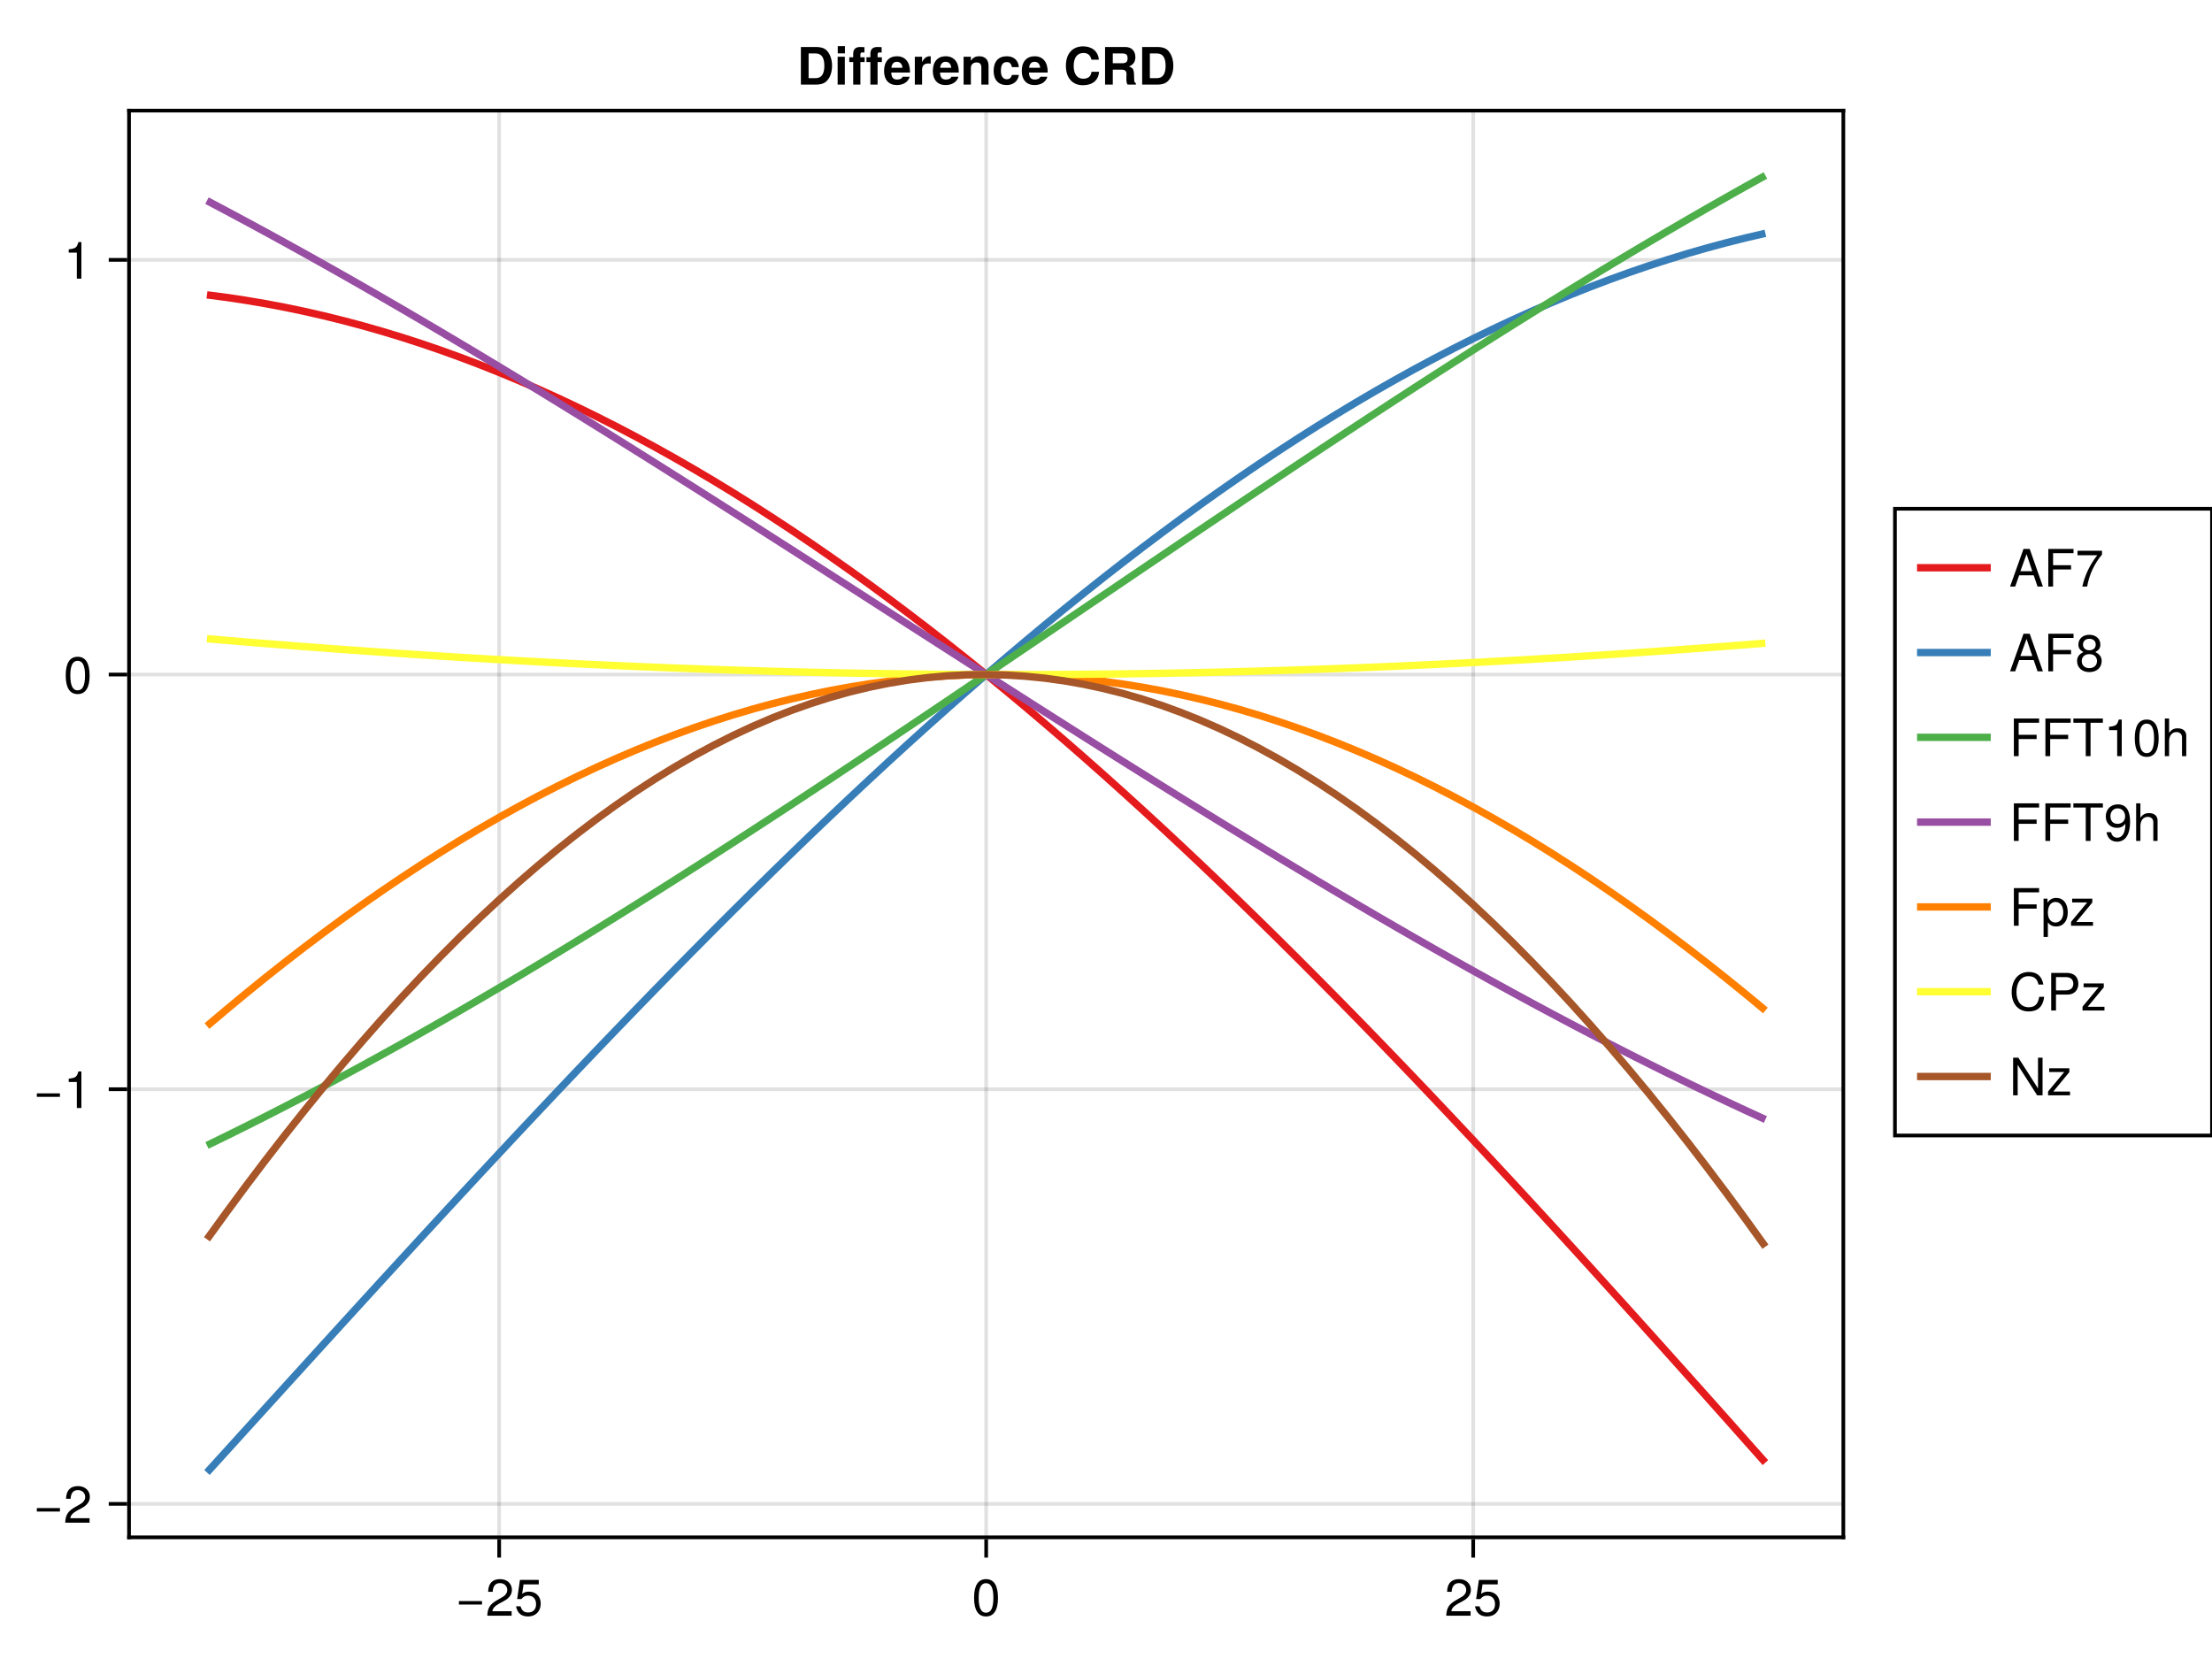 <?xml version="1.0" encoding="UTF-8"?>
<svg xmlns="http://www.w3.org/2000/svg" xmlns:xlink="http://www.w3.org/1999/xlink" width="600" height="450" viewBox="0 0 600 450">
<defs>
<g>
<g id="glyph-0-0-8043eacf">
<path d="M 7.219 -3.031 C 7.219 -3.031 0.953 -3.031 0.953 -3.031 C 0.953 -3.031 0.953 -3.969 0.953 -3.969 C 0.953 -3.969 7.219 -3.969 7.219 -3.969 C 7.219 -3.969 7.219 -3.031 7.219 -3.031 Z M 7.219 -3.031 "/>
</g>
<g id="glyph-1-0-8043eacf">
<path d="M 7.156 -7.016 C 7.156 -5.797 6.438 -4.766 5.047 -4.016 C 5.047 -4.016 3.656 -3.266 3.656 -3.266 C 2.438 -2.547 1.984 -2.031 1.859 -1.219 C 1.859 -1.219 7.078 -1.219 7.078 -1.219 C 7.078 -1.219 7.078 0 7.078 0 C 7.078 0 0.469 0 0.469 0 C 0.594 -2.188 1.188 -3.125 3.266 -4.297 C 3.266 -4.297 4.547 -5.031 4.547 -5.031 C 5.438 -5.531 5.891 -6.203 5.891 -6.984 C 5.891 -8.047 5.047 -8.844 3.938 -8.844 C 2.719 -8.844 2.031 -8.141 1.938 -6.484 C 1.938 -6.484 0.703 -6.484 0.703 -6.484 C 0.766 -8.891 1.953 -9.922 3.969 -9.922 C 5.859 -9.922 7.156 -8.688 7.156 -7.016 Z M 7.156 -7.016 "/>
</g>
<g id="glyph-1-1-8043eacf">
<path d="M 7.094 -4.781 C 7.094 -1.516 5.953 0.203 3.844 0.203 C 1.719 0.203 0.609 -1.516 0.609 -4.859 C 0.609 -8.188 1.703 -9.922 3.844 -9.922 C 6 -9.922 7.094 -8.219 7.094 -4.781 Z M 5.844 -4.891 C 5.844 -7.547 5.188 -8.828 3.844 -8.828 C 2.516 -8.828 1.859 -7.562 1.859 -4.844 C 1.859 -2.125 2.516 -0.812 3.828 -0.812 C 5.188 -0.812 5.844 -2.078 5.844 -4.891 Z M 5.844 -4.891 "/>
</g>
<g id="glyph-1-2-8043eacf">
<path d="M 8.109 -9.062 C 8.109 -9.062 2.562 -9.062 2.562 -9.062 C 2.562 -9.062 2.562 -5.797 2.562 -5.797 C 2.562 -5.797 7.438 -5.797 7.438 -5.797 C 7.438 -5.797 7.438 -4.641 7.438 -4.641 C 7.438 -4.641 2.562 -4.641 2.562 -4.641 C 2.562 -4.641 2.562 0 2.562 0 C 2.562 0 1.266 0 1.266 0 C 1.266 0 1.266 -10.203 1.266 -10.203 C 1.266 -10.203 8.109 -10.203 8.109 -10.203 C 8.109 -10.203 8.109 -9.062 8.109 -9.062 Z M 8.109 -9.062 "/>
</g>
<g id="glyph-1-3-8043eacf">
<path d="M 8.297 -9.062 C 8.297 -9.062 4.953 -9.062 4.953 -9.062 C 4.953 -9.062 4.953 0 4.953 0 C 4.953 0 3.656 0 3.656 0 C 3.656 0 3.656 -9.062 3.656 -9.062 C 3.656 -9.062 0.297 -9.062 0.297 -9.062 C 0.297 -9.062 0.297 -10.203 0.297 -10.203 C 0.297 -10.203 8.297 -10.203 8.297 -10.203 C 8.297 -10.203 8.297 -9.062 8.297 -9.062 Z M 8.297 -9.062 "/>
</g>
<g id="glyph-1-4-8043eacf">
<path d="M 4.859 0 C 4.859 0 3.625 0 3.625 0 C 3.625 0 3.625 -7.062 3.625 -7.062 C 3.625 -7.062 1.422 -7.062 1.422 -7.062 C 1.422 -7.062 1.422 -7.953 1.422 -7.953 C 3.328 -8.188 3.609 -8.406 4.047 -9.922 C 4.047 -9.922 4.859 -9.922 4.859 -9.922 C 4.859 -9.922 4.859 0 4.859 0 Z M 4.859 0 "/>
</g>
<g id="glyph-1-5-8043eacf">
<path d="M 6.797 0 C 6.797 0 5.641 0 5.641 0 C 5.641 0 5.641 -5.078 5.641 -5.078 C 5.641 -6.047 4.953 -6.531 4.125 -6.531 C 2.922 -6.531 2.141 -5.547 2.141 -4.047 C 2.141 -4.047 2.141 0 2.141 0 C 2.141 0 0.984 0 0.984 0 C 0.984 0 0.984 -10.203 0.984 -10.203 C 0.984 -10.203 2.141 -10.203 2.141 -10.203 C 2.141 -10.203 2.141 -6.328 2.141 -6.328 C 2.828 -7.219 3.453 -7.547 4.5 -7.547 C 5.922 -7.547 6.797 -6.781 6.797 -5.547 C 6.797 -5.547 6.797 0 6.797 0 Z M 6.797 0 "/>
</g>
<g id="glyph-1-6-8043eacf">
<path d="M 7.125 -5.188 C 7.125 -1.766 5.875 0.203 3.562 0.203 C 2.047 0.203 0.984 -0.75 0.734 -2.375 C 0.734 -2.375 1.969 -2.375 1.969 -2.375 C 2.172 -1.422 2.766 -0.875 3.641 -0.875 C 5.047 -0.875 5.844 -2.219 5.859 -4.641 C 5.203 -3.875 4.516 -3.547 3.578 -3.547 C 1.797 -3.547 0.531 -4.781 0.531 -6.641 C 0.531 -8.578 1.891 -9.922 3.781 -9.922 C 6.047 -9.922 7.125 -8.297 7.125 -5.188 Z M 5.781 -6.656 C 5.781 -7.953 4.906 -8.844 3.766 -8.844 C 2.625 -8.844 1.797 -8 1.797 -6.734 C 1.797 -5.406 2.531 -4.641 3.719 -4.641 C 4.922 -4.641 5.781 -5.453 5.781 -6.656 Z M 5.781 -6.656 "/>
</g>
<g id="glyph-1-7-8043eacf">
<path d="M 7.328 -3.594 C 7.328 -1.266 6.078 0.203 4.188 0.203 C 3.234 0.203 2.547 -0.125 1.938 -0.875 C 1.938 -0.875 1.938 3.047 1.938 3.047 C 1.938 3.047 0.766 3.047 0.766 3.047 C 0.766 3.047 0.766 -7.344 0.766 -7.344 C 0.766 -7.344 1.828 -7.344 1.828 -7.344 C 1.828 -7.344 1.828 -6.234 1.828 -6.234 C 2.375 -7.094 3.172 -7.547 4.172 -7.547 C 6.125 -7.547 7.328 -6.062 7.328 -3.594 Z M 6.109 -3.625 C 6.109 -5.375 5.266 -6.453 3.969 -6.453 C 2.75 -6.453 1.938 -5.328 1.938 -3.609 C 1.938 -1.891 2.75 -0.875 3.969 -0.875 C 5.25 -0.875 6.109 -1.953 6.109 -3.625 Z M 6.109 -3.625 "/>
</g>
<g id="glyph-1-8-8043eacf">
<path d="M 6.391 0 C 6.391 0 0.438 0 0.438 0 C 0.438 0 0.438 -1.047 0.438 -1.047 C 0.438 -1.047 4.812 -6.312 4.812 -6.312 C 4.812 -6.312 0.734 -6.312 0.734 -6.312 C 0.734 -6.312 0.734 -7.344 0.734 -7.344 C 0.734 -7.344 6.203 -7.344 6.203 -7.344 C 6.203 -7.344 6.203 -6.297 6.203 -6.297 C 6.203 -6.297 1.844 -1.016 1.844 -1.016 C 1.844 -1.016 6.391 -1.016 6.391 -1.016 C 6.391 -1.016 6.391 0 6.391 0 Z M 6.391 0 "/>
</g>
<g id="glyph-1-9-8043eacf">
<path d="M 8.641 -7.203 C 8.641 -5.516 7.469 -4.328 5.781 -4.328 C 5.781 -4.328 2.578 -4.328 2.578 -4.328 C 2.578 -4.328 2.578 0 2.578 0 C 2.578 0 1.281 0 1.281 0 C 1.281 0 1.281 -10.203 1.281 -10.203 C 1.281 -10.203 5.484 -10.203 5.484 -10.203 C 7.5 -10.203 8.641 -9.125 8.641 -7.203 Z M 7.281 -7.266 C 7.281 -8.391 6.531 -9.062 5.297 -9.062 C 5.297 -9.062 2.578 -9.062 2.578 -9.062 C 2.578 -9.062 2.578 -5.469 2.578 -5.469 C 2.578 -5.469 5.297 -5.469 5.297 -5.469 C 6.531 -5.469 7.281 -6.141 7.281 -7.266 Z M 7.281 -7.266 "/>
</g>
<g id="glyph-1-10-8043eacf">
<path d="M 9.047 0 C 9.047 0 7.578 0 7.578 0 C 7.578 0 2.297 -8.281 2.297 -8.281 C 2.297 -8.281 2.297 0 2.297 0 C 2.297 0 1.062 0 1.062 0 C 1.062 0 1.062 -10.203 1.062 -10.203 C 1.062 -10.203 2.484 -10.203 2.484 -10.203 C 2.484 -10.203 7.812 -1.859 7.812 -1.859 C 7.812 -1.859 7.812 -10.203 7.812 -10.203 C 7.812 -10.203 9.047 -10.203 9.047 -10.203 C 9.047 -10.203 9.047 0 9.047 0 Z M 9.047 0 "/>
</g>
<g id="glyph-2-0-8043eacf">
<path d="M 7.188 -3.297 C 7.188 -1.188 5.781 0.203 3.781 0.203 C 2.016 0.203 0.891 -0.578 0.484 -2.547 C 0.484 -2.547 1.719 -2.547 1.719 -2.547 C 2.016 -1.422 2.672 -0.875 3.75 -0.875 C 5.094 -0.875 5.922 -1.688 5.922 -3.125 C 5.922 -4.594 5.078 -5.453 3.75 -5.453 C 2.984 -5.453 2.5 -5.203 1.938 -4.516 C 1.938 -4.516 0.797 -4.516 0.797 -4.516 C 0.797 -4.516 1.547 -9.719 1.547 -9.719 C 1.547 -9.719 6.656 -9.719 6.656 -9.719 C 6.656 -9.719 6.656 -8.5 6.656 -8.5 C 6.656 -8.5 2.531 -8.5 2.531 -8.5 C 2.531 -8.5 2.141 -5.938 2.141 -5.938 C 2.719 -6.359 3.281 -6.531 3.969 -6.531 C 5.875 -6.531 7.188 -5.25 7.188 -3.297 Z M 7.188 -3.297 "/>
</g>
<g id="glyph-3-0-8043eacf">
<path d="M 7.188 -3.297 C 7.188 -1.188 5.781 0.203 3.781 0.203 C 2.016 0.203 0.891 -0.578 0.484 -2.547 C 0.484 -2.547 1.719 -2.547 1.719 -2.547 C 2.016 -1.422 2.672 -0.875 3.75 -0.875 C 5.094 -0.875 5.922 -1.688 5.922 -3.125 C 5.922 -4.594 5.078 -5.453 3.75 -5.453 C 2.984 -5.453 2.5 -5.203 1.938 -4.516 C 1.938 -4.516 0.797 -4.516 0.797 -4.516 C 0.797 -4.516 1.547 -9.719 1.547 -9.719 C 1.547 -9.719 6.656 -9.719 6.656 -9.719 C 6.656 -9.719 6.656 -8.5 6.656 -8.5 C 6.656 -8.5 2.531 -8.5 2.531 -8.5 C 2.531 -8.5 2.141 -5.938 2.141 -5.938 C 2.719 -6.359 3.281 -6.531 3.969 -6.531 C 5.875 -6.531 7.188 -5.25 7.188 -3.297 Z M 7.188 -3.297 "/>
</g>
<g id="glyph-4-0-8043eacf">
<path d="M 7.219 -3.031 C 7.219 -3.031 0.953 -3.031 0.953 -3.031 C 0.953 -3.031 0.953 -3.969 0.953 -3.969 C 0.953 -3.969 7.219 -3.969 7.219 -3.969 C 7.219 -3.969 7.219 -3.031 7.219 -3.031 Z M 7.219 -3.031 "/>
</g>
<g id="glyph-5-0-8043eacf">
<path d="M 7.156 -7.016 C 7.156 -5.797 6.438 -4.766 5.047 -4.016 C 5.047 -4.016 3.656 -3.266 3.656 -3.266 C 2.438 -2.547 1.984 -2.031 1.859 -1.219 C 1.859 -1.219 7.078 -1.219 7.078 -1.219 C 7.078 -1.219 7.078 0 7.078 0 C 7.078 0 0.469 0 0.469 0 C 0.594 -2.188 1.188 -3.125 3.266 -4.297 C 3.266 -4.297 4.547 -5.031 4.547 -5.031 C 5.438 -5.531 5.891 -6.203 5.891 -6.984 C 5.891 -8.047 5.047 -8.844 3.938 -8.844 C 2.719 -8.844 2.031 -8.141 1.938 -6.484 C 1.938 -6.484 0.703 -6.484 0.703 -6.484 C 0.766 -8.891 1.953 -9.922 3.969 -9.922 C 5.859 -9.922 7.156 -8.688 7.156 -7.016 Z M 7.156 -7.016 "/>
</g>
<g id="glyph-5-1-8043eacf">
<path d="M 4.859 0 C 4.859 0 3.625 0 3.625 0 C 3.625 0 3.625 -7.062 3.625 -7.062 C 3.625 -7.062 1.422 -7.062 1.422 -7.062 C 1.422 -7.062 1.422 -7.953 1.422 -7.953 C 3.328 -8.188 3.609 -8.406 4.047 -9.922 C 4.047 -9.922 4.859 -9.922 4.859 -9.922 C 4.859 -9.922 4.859 0 4.859 0 Z M 4.859 0 "/>
</g>
<g id="glyph-5-2-8043eacf">
<path d="M 7.094 -4.781 C 7.094 -1.516 5.953 0.203 3.844 0.203 C 1.719 0.203 0.609 -1.516 0.609 -4.859 C 0.609 -8.188 1.703 -9.922 3.844 -9.922 C 6 -9.922 7.094 -8.219 7.094 -4.781 Z M 5.844 -4.891 C 5.844 -7.547 5.188 -8.828 3.844 -8.828 C 2.516 -8.828 1.859 -7.562 1.859 -4.844 C 1.859 -2.125 2.516 -0.812 3.828 -0.812 C 5.188 -0.812 5.844 -2.078 5.844 -4.891 Z M 5.844 -4.891 "/>
</g>
<g id="glyph-6-0-8043eacf">
<path d="M 4.859 0 C 4.859 0 3.625 0 3.625 0 C 3.625 0 3.625 -7.062 3.625 -7.062 C 3.625 -7.062 1.422 -7.062 1.422 -7.062 C 1.422 -7.062 1.422 -7.953 1.422 -7.953 C 3.328 -8.188 3.609 -8.406 4.047 -9.922 C 4.047 -9.922 4.859 -9.922 4.859 -9.922 C 4.859 -9.922 4.859 0 4.859 0 Z M 4.859 0 "/>
</g>
<g id="glyph-7-0-8043eacf">
<path d="M 9.531 -5.109 C 9.531 -3.531 9.094 -2.141 8.281 -1.188 C 7.594 -0.359 6.625 0 5.062 0 C 5.062 0 1.078 0 1.078 0 C 1.078 0 1.078 -10.203 1.078 -10.203 C 1.078 -10.203 5.062 -10.203 5.062 -10.203 C 6.641 -10.203 7.609 -9.859 8.281 -9.031 C 9.094 -8.062 9.531 -6.672 9.531 -5.109 Z M 7.438 -5.094 C 7.438 -7.344 6.656 -8.453 5.062 -8.453 C 5.062 -8.453 3.172 -8.453 3.172 -8.453 C 3.172 -8.453 3.172 -1.75 3.172 -1.75 C 3.172 -1.75 5.062 -1.75 5.062 -1.75 C 6.656 -1.75 7.438 -2.859 7.438 -5.094 Z M 7.438 -5.094 "/>
</g>
<g id="glyph-7-1-8043eacf">
<path d="M 2.891 0 C 2.891 0 0.938 0 0.938 0 C 0.938 0 0.938 -7.562 0.938 -7.562 C 0.938 -7.562 2.891 -7.562 2.891 -7.562 C 2.891 -7.562 2.891 0 2.891 0 Z M 2.922 -8.469 C 2.922 -8.469 0.969 -8.469 0.969 -8.469 C 0.969 -8.469 0.969 -10.438 0.969 -10.438 C 0.969 -10.438 2.922 -10.438 2.922 -10.438 C 2.922 -10.438 2.922 -8.469 2.922 -8.469 Z M 2.922 -8.469 "/>
</g>
<g id="glyph-7-2-8043eacf">
<path d="M 4.375 -6.109 C 4.375 -6.109 3.219 -6.109 3.219 -6.109 C 3.219 -6.109 3.219 0 3.219 0 C 3.219 0 1.266 0 1.266 0 C 1.266 0 1.266 -6.109 1.266 -6.109 C 1.266 -6.109 0.203 -6.109 0.203 -6.109 C 0.203 -6.109 0.203 -7.406 0.203 -7.406 C 0.203 -7.406 1.266 -7.406 1.266 -7.406 C 1.266 -7.406 1.266 -8.312 1.266 -8.312 C 1.266 -9.594 1.891 -10.203 3.188 -10.203 C 3.453 -10.203 3.953 -10.188 4.312 -10.156 C 4.312 -10.156 4.312 -8.688 4.312 -8.688 C 4.141 -8.719 3.922 -8.734 3.75 -8.734 C 3.391 -8.734 3.219 -8.547 3.219 -8.141 C 3.219 -8.141 3.219 -7.406 3.219 -7.406 C 3.219 -7.406 4.375 -7.406 4.375 -7.406 C 4.375 -7.406 4.375 -6.109 4.375 -6.109 Z M 4.375 -6.109 "/>
</g>
<g id="glyph-7-3-8043eacf">
<path d="M 7.344 -3.5 C 7.344 -3.5 7.344 -3.266 7.344 -3.266 C 7.344 -3.266 2.266 -3.266 2.266 -3.266 C 2.328 -1.797 2.906 -1.375 3.844 -1.375 C 4.547 -1.375 5.172 -1.578 5.328 -2.125 C 5.328 -2.125 7.266 -2.125 7.266 -2.125 C 6.828 -0.641 5.453 0.125 3.766 0.125 C 1.625 0.125 0.312 -1.266 0.312 -3.688 C 0.312 -6.219 1.641 -7.688 3.812 -7.688 C 6.031 -7.688 7.344 -6.109 7.344 -3.5 Z M 5.312 -4.562 C 5.203 -5.641 4.625 -6.188 3.781 -6.188 C 2.906 -6.188 2.422 -5.609 2.297 -4.562 C 2.297 -4.562 5.312 -4.562 5.312 -4.562 Z M 5.312 -4.562 "/>
</g>
<g id="glyph-7-4-8043eacf">
<path d="M 7.641 0 C 7.641 0 5.688 0 5.688 0 C 5.688 0 5.688 -4.656 5.688 -4.656 C 5.688 -5.562 5.266 -6.016 4.422 -6.016 C 3.469 -6.016 2.844 -5.438 2.844 -4.531 C 2.844 -4.531 2.844 0 2.844 0 C 2.844 0 0.875 0 0.875 0 C 0.875 0 0.875 -7.562 0.875 -7.562 C 0.875 -7.562 2.844 -7.562 2.844 -7.562 C 2.844 -7.562 2.844 -6.469 2.844 -6.469 C 3.406 -7.312 4.094 -7.688 5.109 -7.688 C 6.719 -7.688 7.641 -6.734 7.641 -5.062 C 7.641 -5.062 7.641 0 7.641 0 Z M 7.641 0 "/>
</g>
<g id="glyph-7-5-8043eacf">
<path d="M 7.312 -2.625 C 7.125 -1.016 5.859 0.125 4.016 0.125 C 1.781 0.125 0.469 -1.234 0.469 -3.719 C 0.469 -6.297 1.797 -7.688 4.047 -7.688 C 5.938 -7.688 7.172 -6.578 7.312 -4.734 C 7.312 -4.734 5.438 -4.734 5.438 -4.734 C 5.203 -5.719 4.828 -6.109 4.031 -6.109 C 2.797 -6.109 2.438 -5.109 2.438 -3.719 C 2.438 -2.25 3.031 -1.453 4.031 -1.453 C 4.781 -1.453 5.188 -1.828 5.438 -2.625 C 5.438 -2.625 7.312 -2.625 7.312 -2.625 Z M 7.312 -2.625 "/>
</g>
<g id="glyph-7-6-8043eacf">
</g>
<g id="glyph-7-7-8043eacf">
<path d="M 9.484 0 C 9.484 0 7.219 0 7.219 0 C 6.953 -0.484 6.906 -0.797 6.906 -1.75 C 6.906 -1.75 6.938 -2.828 6.938 -2.828 C 6.938 -3.688 6.531 -4.047 5.625 -4.047 C 5.625 -4.047 3.219 -4.047 3.219 -4.047 C 3.219 -4.047 3.219 0 3.219 0 C 3.219 0 1.125 0 1.125 0 C 1.125 0 1.125 -10.203 1.125 -10.203 C 1.125 -10.203 6.594 -10.203 6.594 -10.203 C 8.406 -10.203 9.344 -9.031 9.344 -7.453 C 9.344 -6.203 8.766 -5.375 7.609 -4.922 C 8.922 -4.375 8.969 -4.234 9.031 -1.219 C 9.031 -0.766 9.156 -0.562 9.484 -0.375 C 9.484 -0.375 9.484 0 9.484 0 Z M 7.234 -7.156 C 7.234 -8.031 6.906 -8.453 5.75 -8.453 C 5.75 -8.453 3.219 -8.453 3.219 -8.453 C 3.219 -8.453 3.219 -5.797 3.219 -5.797 C 3.219 -5.797 5.75 -5.797 5.75 -5.797 C 6.938 -5.797 7.234 -6.25 7.234 -7.156 Z M 7.234 -7.156 "/>
</g>
<g id="glyph-8-0-8043eacf">
<path d="M 4.375 -6.109 C 4.375 -6.109 3.219 -6.109 3.219 -6.109 C 3.219 -6.109 3.219 0 3.219 0 C 3.219 0 1.266 0 1.266 0 C 1.266 0 1.266 -6.109 1.266 -6.109 C 1.266 -6.109 0.203 -6.109 0.203 -6.109 C 0.203 -6.109 0.203 -7.406 0.203 -7.406 C 0.203 -7.406 1.266 -7.406 1.266 -7.406 C 1.266 -7.406 1.266 -8.312 1.266 -8.312 C 1.266 -9.594 1.891 -10.203 3.188 -10.203 C 3.453 -10.203 3.953 -10.188 4.312 -10.156 C 4.312 -10.156 4.312 -8.688 4.312 -8.688 C 4.141 -8.719 3.922 -8.734 3.75 -8.734 C 3.391 -8.734 3.219 -8.547 3.219 -8.141 C 3.219 -8.141 3.219 -7.406 3.219 -7.406 C 3.219 -7.406 4.375 -7.406 4.375 -7.406 C 4.375 -7.406 4.375 -6.109 4.375 -6.109 Z M 4.375 -6.109 "/>
</g>
<g id="glyph-8-1-8043eacf">
<path d="M 7.344 -3.5 C 7.344 -3.5 7.344 -3.266 7.344 -3.266 C 7.344 -3.266 2.266 -3.266 2.266 -3.266 C 2.328 -1.797 2.906 -1.375 3.844 -1.375 C 4.547 -1.375 5.172 -1.578 5.328 -2.125 C 5.328 -2.125 7.266 -2.125 7.266 -2.125 C 6.828 -0.641 5.453 0.125 3.766 0.125 C 1.625 0.125 0.312 -1.266 0.312 -3.688 C 0.312 -6.219 1.641 -7.688 3.812 -7.688 C 6.031 -7.688 7.344 -6.109 7.344 -3.5 Z M 5.312 -4.562 C 5.203 -5.641 4.625 -6.188 3.781 -6.188 C 2.906 -6.188 2.422 -5.609 2.297 -4.562 C 2.297 -4.562 5.312 -4.562 5.312 -4.562 Z M 5.312 -4.562 "/>
</g>
<g id="glyph-9-0-8043eacf">
<path d="M 5.188 -5.688 C 4.906 -5.719 4.781 -5.734 4.562 -5.734 C 3.422 -5.734 2.844 -5.172 2.844 -4.016 C 2.844 -4.016 2.844 0 2.844 0 C 2.844 0 0.875 0 0.875 0 C 0.875 0 0.875 -7.562 0.875 -7.562 C 0.875 -7.562 2.844 -7.562 2.844 -7.562 C 2.844 -7.562 2.844 -6.078 2.844 -6.078 C 3.266 -7.094 4.047 -7.688 4.938 -7.688 C 5 -7.688 5.062 -7.688 5.188 -7.672 C 5.188 -7.672 5.188 -5.688 5.188 -5.688 Z M 5.188 -5.688 "/>
</g>
<g id="glyph-10-0-8043eacf">
<path d="M 9.594 -3.484 C 9.469 -1.141 7.766 0.172 5.234 0.172 C 2.391 0.172 0.609 -1.812 0.609 -5.094 C 0.609 -8.406 2.406 -10.375 5.297 -10.375 C 7.594 -10.375 9.359 -9.094 9.547 -6.75 C 9.547 -6.75 7.547 -6.75 7.547 -6.75 C 7.234 -8.062 6.5 -8.578 5.359 -8.578 C 3.703 -8.578 2.719 -7.328 2.719 -5.062 C 2.719 -2.844 3.672 -1.594 5.297 -1.594 C 6.594 -1.594 7.422 -2.188 7.547 -3.484 C 7.547 -3.484 9.594 -3.484 9.594 -3.484 Z M 9.594 -3.484 "/>
</g>
<g id="glyph-11-0-8043eacf">
<path d="M 9.531 -5.109 C 9.531 -3.531 9.094 -2.141 8.281 -1.188 C 7.594 -0.359 6.625 0 5.062 0 C 5.062 0 1.078 0 1.078 0 C 1.078 0 1.078 -10.203 1.078 -10.203 C 1.078 -10.203 5.062 -10.203 5.062 -10.203 C 6.641 -10.203 7.609 -9.859 8.281 -9.031 C 9.094 -8.062 9.531 -6.672 9.531 -5.109 Z M 7.438 -5.094 C 7.438 -7.344 6.656 -8.453 5.062 -8.453 C 5.062 -8.453 3.172 -8.453 3.172 -8.453 C 3.172 -8.453 3.172 -1.75 3.172 -1.75 C 3.172 -1.75 5.062 -1.75 5.062 -1.75 C 6.656 -1.75 7.438 -2.859 7.438 -5.094 Z M 7.438 -5.094 "/>
</g>
<g id="glyph-12-0-8043eacf">
<path d="M 9.141 0 C 9.141 0 7.688 0 7.688 0 C 7.688 0 6.641 -3.062 6.641 -3.062 C 6.641 -3.062 2.703 -3.062 2.703 -3.062 C 2.703 -3.062 1.625 0 1.625 0 C 1.625 0 0.234 0 0.234 0 C 0.234 0 3.875 -10.203 3.875 -10.203 C 3.875 -10.203 5.562 -10.203 5.562 -10.203 C 5.562 -10.203 9.141 0 9.141 0 Z M 6.266 -4.156 C 6.266 -4.156 4.703 -8.812 4.703 -8.812 C 4.703 -8.812 3.031 -4.156 3.031 -4.156 C 3.031 -4.156 6.266 -4.156 6.266 -4.156 Z M 6.266 -4.156 "/>
</g>
<g id="glyph-12-1-8043eacf">
<path d="M 8.109 -9.062 C 8.109 -9.062 2.562 -9.062 2.562 -9.062 C 2.562 -9.062 2.562 -5.797 2.562 -5.797 C 2.562 -5.797 7.438 -5.797 7.438 -5.797 C 7.438 -5.797 7.438 -4.641 7.438 -4.641 C 7.438 -4.641 2.562 -4.641 2.562 -4.641 C 2.562 -4.641 2.562 0 2.562 0 C 2.562 0 1.266 0 1.266 0 C 1.266 0 1.266 -10.203 1.266 -10.203 C 1.266 -10.203 8.109 -10.203 8.109 -10.203 C 8.109 -10.203 8.109 -9.062 8.109 -9.062 Z M 8.109 -9.062 "/>
</g>
<g id="glyph-12-2-8043eacf">
<path d="M 7.281 -8.688 C 5.188 -6.203 3.797 -3.203 3.25 0 C 3.25 0 1.938 0 1.938 0 C 2.625 -3.109 4.031 -6 6 -8.5 C 6 -8.5 0.641 -8.5 0.641 -8.5 C 0.641 -8.5 0.641 -9.719 0.641 -9.719 C 0.641 -9.719 7.281 -9.719 7.281 -9.719 C 7.281 -9.719 7.281 -8.688 7.281 -8.688 Z M 7.281 -8.688 "/>
</g>
<g id="glyph-13-0-8043eacf">
<path d="M 9.141 0 C 9.141 0 7.688 0 7.688 0 C 7.688 0 6.641 -3.062 6.641 -3.062 C 6.641 -3.062 2.703 -3.062 2.703 -3.062 C 2.703 -3.062 1.625 0 1.625 0 C 1.625 0 0.234 0 0.234 0 C 0.234 0 3.875 -10.203 3.875 -10.203 C 3.875 -10.203 5.562 -10.203 5.562 -10.203 C 5.562 -10.203 9.141 0 9.141 0 Z M 6.266 -4.156 C 6.266 -4.156 4.703 -8.812 4.703 -8.812 C 4.703 -8.812 3.031 -4.156 3.031 -4.156 C 3.031 -4.156 6.266 -4.156 6.266 -4.156 Z M 6.266 -4.156 "/>
</g>
<g id="glyph-13-1-8043eacf">
<path d="M 8.109 -9.062 C 8.109 -9.062 2.562 -9.062 2.562 -9.062 C 2.562 -9.062 2.562 -5.797 2.562 -5.797 C 2.562 -5.797 7.438 -5.797 7.438 -5.797 C 7.438 -5.797 7.438 -4.641 7.438 -4.641 C 7.438 -4.641 2.562 -4.641 2.562 -4.641 C 2.562 -4.641 2.562 0 2.562 0 C 2.562 0 1.266 0 1.266 0 C 1.266 0 1.266 -10.203 1.266 -10.203 C 1.266 -10.203 8.109 -10.203 8.109 -10.203 C 8.109 -10.203 8.109 -9.062 8.109 -9.062 Z M 8.109 -9.062 "/>
</g>
<g id="glyph-13-2-8043eacf">
<path d="M 7.188 -2.797 C 7.188 -1 5.812 0.203 3.844 0.203 C 1.891 0.203 0.516 -1 0.516 -2.812 C 0.516 -3.906 1.078 -4.672 2.219 -5.219 C 1.203 -5.859 0.875 -6.359 0.875 -7.281 C 0.875 -8.828 2.094 -9.922 3.844 -9.922 C 5.609 -9.922 6.828 -8.828 6.828 -7.281 C 6.828 -6.344 6.5 -5.844 5.469 -5.219 C 6.625 -4.672 7.188 -3.906 7.188 -2.797 Z M 5.578 -7.25 C 5.578 -8.219 4.906 -8.828 3.844 -8.828 C 2.812 -8.828 2.125 -8.219 2.125 -7.266 C 2.125 -6.328 2.812 -5.719 3.844 -5.719 C 4.891 -5.719 5.578 -6.328 5.578 -7.25 Z M 5.922 -2.781 C 5.922 -3.953 5.078 -4.672 3.844 -4.672 C 2.625 -4.672 1.781 -3.953 1.781 -2.781 C 1.781 -1.625 2.625 -0.875 3.828 -0.875 C 5.078 -0.875 5.922 -1.609 5.922 -2.781 Z M 5.922 -2.781 "/>
</g>
<g id="glyph-14-0-8043eacf">
<path d="M 7.094 -4.781 C 7.094 -1.516 5.953 0.203 3.844 0.203 C 1.719 0.203 0.609 -1.516 0.609 -4.859 C 0.609 -8.188 1.703 -9.922 3.844 -9.922 C 6 -9.922 7.094 -8.219 7.094 -4.781 Z M 5.844 -4.891 C 5.844 -7.547 5.188 -8.828 3.844 -8.828 C 2.516 -8.828 1.859 -7.562 1.859 -4.844 C 1.859 -2.125 2.516 -0.812 3.828 -0.812 C 5.188 -0.812 5.844 -2.078 5.844 -4.891 Z M 5.844 -4.891 "/>
</g>
<g id="glyph-14-1-8043eacf">
<path d="M 8.109 -9.062 C 8.109 -9.062 2.562 -9.062 2.562 -9.062 C 2.562 -9.062 2.562 -5.797 2.562 -5.797 C 2.562 -5.797 7.438 -5.797 7.438 -5.797 C 7.438 -5.797 7.438 -4.641 7.438 -4.641 C 7.438 -4.641 2.562 -4.641 2.562 -4.641 C 2.562 -4.641 2.562 0 2.562 0 C 2.562 0 1.266 0 1.266 0 C 1.266 0 1.266 -10.203 1.266 -10.203 C 1.266 -10.203 8.109 -10.203 8.109 -10.203 C 8.109 -10.203 8.109 -9.062 8.109 -9.062 Z M 8.109 -9.062 "/>
</g>
<g id="glyph-14-2-8043eacf">
<path d="M 9.484 -3.719 C 9.172 -1.062 7.766 0.25 5.281 0.25 C 2.281 0.25 0.672 -2 0.672 -4.984 C 0.672 -7.969 2.234 -10.453 5.328 -10.453 C 7.578 -10.453 8.859 -9.281 9.266 -7.047 C 9.266 -7.047 7.938 -7.047 7.938 -7.047 C 7.609 -8.594 6.781 -9.312 5.188 -9.312 C 3.203 -9.312 1.969 -7.609 1.969 -5 C 1.969 -2.453 3.266 -0.891 5.297 -0.891 C 7.016 -0.891 7.828 -1.797 8.141 -3.719 C 8.141 -3.719 9.484 -3.719 9.484 -3.719 Z M 9.484 -3.719 "/>
</g>
<g id="glyph-14-3-8043eacf">
<path d="M 6.391 0 C 6.391 0 0.438 0 0.438 0 C 0.438 0 0.438 -1.047 0.438 -1.047 C 0.438 -1.047 4.812 -6.312 4.812 -6.312 C 4.812 -6.312 0.734 -6.312 0.734 -6.312 C 0.734 -6.312 0.734 -7.344 0.734 -7.344 C 0.734 -7.344 6.203 -7.344 6.203 -7.344 C 6.203 -7.344 6.203 -6.297 6.203 -6.297 C 6.203 -6.297 1.844 -1.016 1.844 -1.016 C 1.844 -1.016 6.391 -1.016 6.391 -1.016 C 6.391 -1.016 6.391 0 6.391 0 Z M 6.391 0 "/>
</g>
</g>
</defs>
<rect x="-60" y="-45" width="720" height="540" fill="rgb(100%, 100%, 100%)" fill-opacity="1"/>
<path fill-rule="nonzero" fill="rgb(100%, 100%, 100%)" fill-opacity="1" d="M 35 417 L 500 417 L 500 30 L 35 30 Z M 35 417 "/>
<path fill="none" stroke-width="1" stroke-linecap="butt" stroke-linejoin="miter" stroke="rgb(0%, 0%, 0%)" stroke-opacity="0.12" stroke-miterlimit="1.155" d="M 135.398 417 L 135.398 30 "/>
<path fill="none" stroke-width="1" stroke-linecap="butt" stroke-linejoin="miter" stroke="rgb(0%, 0%, 0%)" stroke-opacity="0.12" stroke-miterlimit="1.155" d="M 267.5 417 L 267.5 30 "/>
<path fill="none" stroke-width="1" stroke-linecap="butt" stroke-linejoin="miter" stroke="rgb(0%, 0%, 0%)" stroke-opacity="0.12" stroke-miterlimit="1.155" d="M 399.602 417 L 399.602 30 "/>
<path fill="none" stroke-width="1" stroke-linecap="butt" stroke-linejoin="miter" stroke="rgb(0%, 0%, 0%)" stroke-opacity="0.12" stroke-miterlimit="1.155" d="M 35 407.922 L 500 407.922 "/>
<path fill="none" stroke-width="1" stroke-linecap="butt" stroke-linejoin="miter" stroke="rgb(0%, 0%, 0%)" stroke-opacity="0.12" stroke-miterlimit="1.155" d="M 35 295.445 L 500 295.445 "/>
<path fill="none" stroke-width="1" stroke-linecap="butt" stroke-linejoin="miter" stroke="rgb(0%, 0%, 0%)" stroke-opacity="0.12" stroke-miterlimit="1.155" d="M 35 182.965 L 500 182.965 "/>
<path fill="none" stroke-width="1" stroke-linecap="butt" stroke-linejoin="miter" stroke="rgb(0%, 0%, 0%)" stroke-opacity="0.12" stroke-miterlimit="1.155" d="M 35 70.488 L 500 70.488 "/>
<g fill="rgb(0%, 0%, 0%)" fill-opacity="1">
<use xlink:href="#glyph-0-0-8043eacf" x="123.526" y="438.258"/>
</g>
<g fill="rgb(0%, 0%, 0%)" fill-opacity="1">
<use xlink:href="#glyph-1-0-8043eacf" x="131.702" y="438.258"/>
</g>
<g fill="rgb(0%, 0%, 0%)" fill-opacity="1">
<use xlink:href="#glyph-2-0-8043eacf" x="139.486" y="438.258"/>
</g>
<g fill="rgb(0%, 0%, 0%)" fill-opacity="1">
<use xlink:href="#glyph-1-1-8043eacf" x="263.608" y="438.258"/>
</g>
<g fill="rgb(0%, 0%, 0%)" fill-opacity="1">
<use xlink:href="#glyph-1-0-8043eacf" x="391.818" y="438.258"/>
</g>
<g fill="rgb(0%, 0%, 0%)" fill-opacity="1">
<use xlink:href="#glyph-3-0-8043eacf" x="399.602" y="438.258"/>
</g>
<g fill="rgb(0%, 0%, 0%)" fill-opacity="1">
<use xlink:href="#glyph-4-0-8043eacf" x="9.04" y="413.026"/>
</g>
<g fill="rgb(0%, 0%, 0%)" fill-opacity="1">
<use xlink:href="#glyph-5-0-8043eacf" x="17.216" y="413.026"/>
</g>
<g fill="rgb(0%, 0%, 0%)" fill-opacity="1">
<use xlink:href="#glyph-4-0-8043eacf" x="9.04" y="300.547"/>
</g>
<g fill="rgb(0%, 0%, 0%)" fill-opacity="1">
<use xlink:href="#glyph-5-1-8043eacf" x="17.216" y="300.547"/>
</g>
<g fill="rgb(0%, 0%, 0%)" fill-opacity="1">
<use xlink:href="#glyph-5-2-8043eacf" x="17.216" y="188.069"/>
</g>
<g fill="rgb(0%, 0%, 0%)" fill-opacity="1">
<use xlink:href="#glyph-6-0-8043eacf" x="17.216" y="75.59"/>
</g>
<g fill="rgb(0%, 0%, 0%)" fill-opacity="1">
<use xlink:href="#glyph-7-0-8043eacf" x="216.162" y="22.948"/>
</g>
<g fill="rgb(0%, 0%, 0%)" fill-opacity="1">
<use xlink:href="#glyph-7-1-8043eacf" x="226.27" y="22.948"/>
</g>
<g fill="rgb(0%, 0%, 0%)" fill-opacity="1">
<use xlink:href="#glyph-7-2-8043eacf" x="230.162" y="22.948"/>
</g>
<g fill="rgb(0%, 0%, 0%)" fill-opacity="1">
<use xlink:href="#glyph-8-0-8043eacf" x="234.824" y="22.948"/>
</g>
<g fill="rgb(0%, 0%, 0%)" fill-opacity="1">
<use xlink:href="#glyph-8-1-8043eacf" x="239.486" y="22.948"/>
</g>
<g fill="rgb(0%, 0%, 0%)" fill-opacity="1">
<use xlink:href="#glyph-9-0-8043eacf" x="247.27" y="22.948"/>
</g>
<g fill="rgb(0%, 0%, 0%)" fill-opacity="1">
<use xlink:href="#glyph-7-3-8043eacf" x="252.716" y="22.948"/>
</g>
<g fill="rgb(0%, 0%, 0%)" fill-opacity="1">
<use xlink:href="#glyph-7-4-8043eacf" x="260.5" y="22.948"/>
</g>
<g fill="rgb(0%, 0%, 0%)" fill-opacity="1">
<use xlink:href="#glyph-7-5-8043eacf" x="269.054" y="22.948"/>
</g>
<g fill="rgb(0%, 0%, 0%)" fill-opacity="1">
<use xlink:href="#glyph-7-3-8043eacf" x="276.838" y="22.948"/>
</g>
<g fill="rgb(0%, 0%, 0%)" fill-opacity="1">
<use xlink:href="#glyph-7-6-8043eacf" x="284.622" y="22.948"/>
</g>
<g fill="rgb(0%, 0%, 0%)" fill-opacity="1">
<use xlink:href="#glyph-10-0-8043eacf" x="288.514" y="22.948"/>
</g>
<g fill="rgb(0%, 0%, 0%)" fill-opacity="1">
<use xlink:href="#glyph-7-7-8043eacf" x="298.622" y="22.948"/>
</g>
<g fill="rgb(0%, 0%, 0%)" fill-opacity="1">
<use xlink:href="#glyph-11-0-8043eacf" x="308.73" y="22.948"/>
</g>
<path fill="none" stroke-width="2" stroke-linecap="butt" stroke-linejoin="miter" stroke="rgb(89.412%, 10.196%, 10.98%)" stroke-opacity="1" stroke-miterlimit="2" d="M 56.137 79.984 L 61.422 80.672 L 66.703 81.465 L 71.988 82.363 L 77.273 83.359 L 82.559 84.461 L 87.84 85.664 L 93.125 86.973 L 98.41 88.379 L 103.691 89.887 L 108.977 91.492 L 114.262 93.199 L 119.547 95.008 L 124.828 96.914 L 130.113 98.918 L 135.398 101.02 L 140.684 103.219 L 145.965 105.516 L 151.25 107.906 L 156.535 110.395 L 161.816 112.977 L 167.102 115.648 L 172.387 118.418 L 177.672 121.273 L 182.953 124.223 L 188.238 127.266 L 193.523 130.391 L 198.809 133.609 L 204.09 136.914 L 209.375 140.305 L 214.66 143.777 L 219.941 147.336 L 225.227 150.98 L 230.512 154.703 L 235.797 158.508 L 241.078 162.395 L 246.363 166.355 L 251.648 170.395 L 256.934 174.512 L 262.215 178.703 L 267.5 182.965 L 272.785 187.301 L 278.066 191.707 L 283.352 196.184 L 288.637 200.73 L 293.922 205.34 L 299.203 210.016 L 304.488 214.758 L 309.773 219.559 L 315.059 224.426 L 320.34 229.348 L 325.625 234.328 L 330.91 239.367 L 336.191 244.457 L 341.477 249.605 L 346.762 254.801 L 352.047 260.051 L 357.328 265.348 L 362.613 270.691 L 367.898 276.078 L 373.184 281.512 L 378.465 286.988 L 383.75 292.504 L 389.035 298.059 L 394.316 303.648 L 399.602 309.273 L 404.887 314.938 L 410.172 320.629 L 415.453 326.352 L 420.738 332.102 L 426.023 337.879 L 431.309 343.68 L 436.59 349.508 L 441.875 355.352 L 447.16 361.219 L 452.441 367.105 L 457.727 373.004 L 463.012 378.918 L 468.297 384.848 L 473.578 390.785 L 478.863 396.73 "/>
<path fill="none" stroke-width="2" stroke-linecap="butt" stroke-linejoin="miter" stroke="rgb(21.569%, 49.412%, 72.157%)" stroke-opacity="1" stroke-miterlimit="2" d="M 56.137 399.41 L 61.422 393.594 L 66.703 387.773 L 77.273 376.141 L 82.559 370.332 L 87.84 364.527 L 93.125 358.73 L 98.41 352.941 L 103.691 347.164 L 108.977 341.402 L 114.262 335.652 L 119.547 329.918 L 124.828 324.203 L 130.113 318.512 L 135.398 312.84 L 140.684 307.188 L 145.965 301.566 L 151.25 295.969 L 156.535 290.398 L 161.816 284.859 L 167.102 279.355 L 172.387 273.883 L 177.672 268.445 L 182.953 263.043 L 188.238 257.684 L 193.523 252.359 L 198.809 247.082 L 204.09 241.844 L 209.375 236.652 L 214.66 231.508 L 219.941 226.414 L 225.227 221.367 L 230.512 216.371 L 235.797 211.43 L 241.078 206.539 L 246.363 201.707 L 251.648 196.934 L 256.934 192.215 L 262.215 187.559 L 267.5 182.965 L 272.785 178.434 L 278.066 173.969 L 283.352 169.566 L 288.637 165.23 L 293.922 160.965 L 299.203 156.77 L 304.488 152.645 L 309.773 148.59 L 315.059 144.609 L 320.34 140.707 L 325.625 136.875 L 330.91 133.125 L 336.191 129.449 L 341.477 125.855 L 346.762 122.34 L 352.047 118.91 L 357.328 115.559 L 362.613 112.293 L 367.898 109.109 L 373.184 106.012 L 378.465 103.004 L 383.75 100.078 L 389.035 97.246 L 394.316 94.5 L 399.602 91.844 L 404.887 89.277 L 410.172 86.805 L 415.453 84.426 L 420.738 82.137 L 426.023 79.941 L 431.309 77.84 L 436.59 75.836 L 441.875 73.926 L 447.16 72.113 L 452.441 70.398 L 457.727 68.777 L 463.012 67.258 L 468.297 65.836 L 473.578 64.508 L 478.863 63.285 "/>
<path fill="none" stroke-width="2" stroke-linecap="butt" stroke-linejoin="miter" stroke="rgb(30.196%, 68.627%, 29.02%)" stroke-opacity="1" stroke-miterlimit="2" d="M 56.137 310.695 L 61.422 308.121 L 66.703 305.504 L 71.988 302.844 L 77.273 300.141 L 82.559 297.398 L 87.84 294.617 L 93.125 291.797 L 98.41 288.938 L 103.691 286.039 L 108.977 283.105 L 114.262 280.137 L 119.547 277.137 L 124.828 274.098 L 130.113 271.027 L 135.398 267.926 L 140.684 264.797 L 145.965 261.633 L 151.25 258.441 L 156.535 255.223 L 161.816 251.977 L 167.102 248.707 L 172.387 245.41 L 177.672 242.09 L 182.953 238.746 L 188.238 235.379 L 193.523 231.992 L 198.809 228.586 L 204.09 225.16 L 209.375 221.715 L 214.66 218.258 L 219.941 214.781 L 225.227 211.289 L 230.512 207.785 L 235.797 204.27 L 241.078 200.742 L 246.363 197.203 L 251.648 193.656 L 256.934 190.098 L 262.215 186.535 L 267.5 182.965 L 272.785 179.391 L 278.066 175.812 L 293.922 165.066 L 299.203 161.484 L 304.488 157.902 L 309.773 154.324 L 315.059 150.75 L 320.34 147.18 L 325.625 143.613 L 330.91 140.059 L 336.191 136.508 L 341.477 132.969 L 346.762 129.438 L 352.047 125.922 L 357.328 122.414 L 362.613 118.922 L 367.898 115.445 L 373.184 111.984 L 378.465 108.539 L 383.75 105.109 L 389.035 101.699 L 394.316 98.312 L 399.602 94.941 L 404.887 91.594 L 410.172 88.273 L 415.453 84.973 L 420.738 81.695 L 426.023 78.445 L 431.309 75.227 L 436.59 72.031 L 441.875 68.863 L 447.16 65.73 L 452.441 62.625 L 457.727 59.551 L 463.012 56.508 L 468.297 53.5 L 473.578 50.527 L 478.863 47.59 "/>
<path fill="none" stroke-width="2" stroke-linecap="butt" stroke-linejoin="miter" stroke="rgb(59.608%, 30.588%, 63.922%)" stroke-opacity="1" stroke-miterlimit="2" d="M 56.137 54.426 L 61.422 57.223 L 66.703 60.055 L 71.988 62.914 L 77.273 65.809 L 82.559 68.734 L 87.84 71.688 L 93.125 74.672 L 98.41 77.684 L 103.691 80.719 L 108.977 83.785 L 114.262 86.871 L 119.547 89.984 L 124.828 93.121 L 130.113 96.281 L 135.398 99.461 L 140.684 102.66 L 145.965 105.879 L 151.25 109.117 L 156.535 112.375 L 161.816 115.645 L 167.102 118.934 L 172.387 122.234 L 177.672 125.551 L 182.953 128.879 L 188.238 132.215 L 193.523 135.566 L 198.809 138.926 L 204.09 142.289 L 209.375 145.664 L 214.66 149.047 L 219.941 152.43 L 225.227 155.82 L 235.797 162.609 L 241.078 166.004 L 246.363 169.402 L 251.648 172.797 L 256.934 176.188 L 262.215 179.578 L 267.5 182.965 L 272.785 186.348 L 278.066 189.723 L 283.352 193.09 L 288.637 196.449 L 293.922 199.801 L 299.203 203.141 L 304.488 206.469 L 309.773 209.785 L 315.059 213.09 L 320.34 216.379 L 325.625 219.652 L 330.91 222.91 L 336.191 226.148 L 341.477 229.371 L 346.762 232.574 L 352.047 235.758 L 357.328 238.918 L 362.613 242.059 L 367.898 245.172 L 373.184 248.266 L 378.465 251.332 L 383.75 254.375 L 389.035 257.387 L 394.316 260.375 L 399.602 263.332 L 404.887 266.262 L 410.172 269.156 L 415.453 272.023 L 420.738 274.859 L 426.023 277.66 L 431.309 280.426 L 436.59 283.16 L 441.875 285.855 L 447.16 288.516 L 452.441 291.141 L 457.727 293.723 L 463.012 296.27 L 468.297 298.777 L 473.578 301.242 L 478.863 303.668 "/>
<path fill="none" stroke-width="2" stroke-linecap="butt" stroke-linejoin="miter" stroke="rgb(100%, 49.804%, 0%)" stroke-opacity="1" stroke-miterlimit="2" d="M 56.137 278.316 L 61.422 273.848 L 66.703 269.473 L 71.988 265.191 L 77.273 261.008 L 82.559 256.922 L 87.84 252.938 L 93.125 249.051 L 98.41 245.266 L 103.691 241.582 L 108.977 238.004 L 114.262 234.527 L 119.547 231.156 L 124.828 227.895 L 130.113 224.742 L 135.398 221.695 L 140.684 218.758 L 145.965 215.93 L 151.25 213.219 L 156.535 210.613 L 161.816 208.125 L 167.102 205.75 L 172.387 203.488 L 177.672 201.34 L 182.953 199.312 L 188.238 197.398 L 193.523 195.598 L 198.809 193.922 L 204.09 192.359 L 209.375 190.914 L 214.66 189.59 L 219.941 188.387 L 225.227 187.301 L 230.512 186.336 L 235.797 185.492 L 241.078 184.77 L 246.363 184.168 L 251.648 183.684 L 256.934 183.324 L 262.215 183.082 L 267.5 182.965 L 272.785 182.969 L 278.066 183.094 L 283.352 183.34 L 288.637 183.707 L 293.922 184.195 L 299.203 184.805 L 304.488 185.535 L 309.773 186.387 L 315.059 187.355 L 320.34 188.449 L 325.625 189.66 L 330.91 190.988 L 336.191 192.438 L 341.477 194.008 L 346.762 195.691 L 352.047 197.496 L 357.328 199.418 L 362.613 201.453 L 367.898 203.605 L 373.184 205.875 L 378.465 208.254 L 383.75 210.75 L 389.035 213.359 L 394.316 216.082 L 399.602 218.914 L 404.887 221.855 L 410.172 224.906 L 415.453 228.066 L 420.738 231.336 L 426.023 234.711 L 431.309 238.191 L 436.59 241.777 L 441.875 245.465 L 447.16 249.254 L 452.441 253.148 L 457.727 257.141 L 463.012 261.23 L 468.297 265.418 L 473.578 269.703 L 478.863 274.086 "/>
<path fill="none" stroke-width="2" stroke-linecap="butt" stroke-linejoin="miter" stroke="rgb(100%, 100%, 20%)" stroke-opacity="1" stroke-miterlimit="2" d="M 56.137 173.25 L 61.422 173.695 L 66.703 174.133 L 71.988 174.559 L 77.273 174.977 L 82.559 175.383 L 87.84 175.781 L 93.125 176.172 L 98.41 176.551 L 103.691 176.918 L 108.977 177.277 L 114.262 177.629 L 119.547 177.965 L 124.828 178.297 L 130.113 178.613 L 135.398 178.922 L 140.684 179.219 L 145.965 179.504 L 151.25 179.777 L 156.535 180.043 L 161.816 180.297 L 167.102 180.539 L 172.387 180.77 L 177.672 180.988 L 182.953 181.199 L 188.238 181.395 L 193.523 181.582 L 198.809 181.758 L 204.09 181.922 L 209.375 182.07 L 214.66 182.211 L 219.941 182.34 L 225.227 182.457 L 230.512 182.562 L 235.797 182.656 L 241.078 182.734 L 246.363 182.805 L 251.648 182.863 L 256.934 182.91 L 262.215 182.945 L 267.5 182.965 L 272.785 182.977 L 278.066 182.977 L 283.352 182.961 L 288.637 182.938 L 293.922 182.898 L 299.203 182.852 L 304.488 182.789 L 309.773 182.719 L 315.059 182.633 L 320.34 182.535 L 325.625 182.43 L 330.91 182.309 L 336.191 182.176 L 341.477 182.035 L 346.762 181.879 L 352.047 181.715 L 357.328 181.535 L 362.613 181.348 L 367.898 181.148 L 373.184 180.938 L 378.465 180.715 L 383.75 180.48 L 389.035 180.234 L 394.316 179.977 L 399.602 179.711 L 404.887 179.434 L 410.172 179.145 L 415.453 178.844 L 420.738 178.535 L 426.023 178.215 L 431.309 177.883 L 436.59 177.543 L 441.875 177.191 L 447.16 176.828 L 452.441 176.457 L 457.727 176.074 L 463.012 175.684 L 468.297 175.281 L 473.578 174.871 L 478.863 174.453 "/>
<path fill="none" stroke-width="2" stroke-linecap="butt" stroke-linejoin="miter" stroke="rgb(65.098%, 33.725%, 15.686%)" stroke-opacity="1" stroke-miterlimit="2" d="M 56.137 336.156 L 61.422 328.859 L 66.703 321.719 L 71.988 314.738 L 77.273 307.918 L 82.559 301.262 L 87.84 294.77 L 93.125 288.441 L 98.41 282.285 L 103.691 276.297 L 108.977 270.484 L 114.262 264.844 L 119.547 259.379 L 124.828 254.09 L 130.113 248.984 L 135.398 244.055 L 140.684 239.312 L 145.965 234.75 L 151.25 230.371 L 156.535 226.184 L 161.816 222.18 L 167.102 218.363 L 172.387 214.742 L 177.672 211.309 L 182.953 208.066 L 188.238 205.02 L 193.523 202.164 L 198.809 199.508 L 204.09 197.043 L 209.375 194.777 L 214.66 192.707 L 219.941 190.836 L 225.227 189.164 L 230.512 187.688 L 235.797 186.414 L 241.078 185.336 L 246.363 184.461 L 251.648 183.789 L 256.934 183.312 L 262.215 183.039 L 267.5 182.965 L 272.785 183.094 L 278.066 183.422 L 283.352 183.949 L 288.637 184.68 L 293.922 185.609 L 299.203 186.738 L 304.488 188.066 L 309.773 189.598 L 315.059 191.324 L 320.34 193.25 L 325.625 195.371 L 330.91 197.691 L 336.191 200.207 L 341.477 202.922 L 346.762 205.828 L 352.047 208.926 L 357.328 212.219 L 362.613 215.703 L 367.898 219.379 L 373.184 223.246 L 378.465 227.301 L 383.75 231.539 L 389.035 235.969 L 394.316 240.578 L 399.602 245.375 L 404.887 250.352 L 410.172 255.508 L 415.453 260.844 L 420.738 266.355 L 426.023 272.043 L 431.309 277.906 L 436.59 283.938 L 441.875 290.141 L 447.16 296.512 L 452.441 303.051 L 457.727 309.75 L 463.012 316.617 L 468.297 323.641 L 473.578 330.82 L 478.863 338.16 "/>
<path fill-rule="nonzero" fill="rgb(100%, 100%, 100%)" fill-opacity="1" stroke-width="1" stroke-linecap="butt" stroke-linejoin="miter" stroke="rgb(0%, 0%, 0%)" stroke-opacity="1" stroke-miterlimit="2" d="M 514 308 L 600 308 L 600 138 L 514 138 Z M 514 308 "/>
<path fill="none" stroke-width="1" stroke-linecap="butt" stroke-linejoin="miter" stroke="rgb(0%, 0%, 0%)" stroke-opacity="1" stroke-miterlimit="1.155" d="M 135.398 417.5 L 135.398 422.5 "/>
<path fill="none" stroke-width="1" stroke-linecap="butt" stroke-linejoin="miter" stroke="rgb(0%, 0%, 0%)" stroke-opacity="1" stroke-miterlimit="1.155" d="M 267.5 417.5 L 267.5 422.5 "/>
<path fill="none" stroke-width="1" stroke-linecap="butt" stroke-linejoin="miter" stroke="rgb(0%, 0%, 0%)" stroke-opacity="1" stroke-miterlimit="1.155" d="M 399.602 417.5 L 399.602 422.5 "/>
<path fill="none" stroke-width="1" stroke-linecap="butt" stroke-linejoin="miter" stroke="rgb(0%, 0%, 0%)" stroke-opacity="1" stroke-miterlimit="1.155" d="M 34.5 407.922 L 29.5 407.922 "/>
<path fill="none" stroke-width="1" stroke-linecap="butt" stroke-linejoin="miter" stroke="rgb(0%, 0%, 0%)" stroke-opacity="1" stroke-miterlimit="1.155" d="M 34.5 295.445 L 29.5 295.445 "/>
<path fill="none" stroke-width="1" stroke-linecap="butt" stroke-linejoin="miter" stroke="rgb(0%, 0%, 0%)" stroke-opacity="1" stroke-miterlimit="1.155" d="M 34.5 182.965 L 29.5 182.965 "/>
<path fill="none" stroke-width="1" stroke-linecap="butt" stroke-linejoin="miter" stroke="rgb(0%, 0%, 0%)" stroke-opacity="1" stroke-miterlimit="1.155" d="M 34.5 70.488 L 29.5 70.488 "/>
<path fill="none" stroke-width="2" stroke-linecap="butt" stroke-linejoin="miter" stroke="rgb(89.412%, 10.196%, 10.98%)" stroke-opacity="1" stroke-miterlimit="2" d="M 519.992 154 L 539.992 154 "/>
<path fill="none" stroke-width="2" stroke-linecap="butt" stroke-linejoin="miter" stroke="rgb(21.569%, 49.412%, 72.157%)" stroke-opacity="1" stroke-miterlimit="2" d="M 519.992 177 L 539.992 177 "/>
<path fill="none" stroke-width="2" stroke-linecap="butt" stroke-linejoin="miter" stroke="rgb(30.196%, 68.627%, 29.02%)" stroke-opacity="1" stroke-miterlimit="2" d="M 519.992 200 L 539.992 200 "/>
<path fill="none" stroke-width="2" stroke-linecap="butt" stroke-linejoin="miter" stroke="rgb(59.608%, 30.588%, 63.922%)" stroke-opacity="1" stroke-miterlimit="2" d="M 519.992 223 L 539.992 223 "/>
<path fill="none" stroke-width="2" stroke-linecap="butt" stroke-linejoin="miter" stroke="rgb(100%, 49.804%, 0%)" stroke-opacity="1" stroke-miterlimit="2" d="M 519.992 246 L 539.992 246 "/>
<path fill="none" stroke-width="2" stroke-linecap="butt" stroke-linejoin="miter" stroke="rgb(100%, 100%, 20%)" stroke-opacity="1" stroke-miterlimit="2" d="M 519.992 269 L 539.992 269 "/>
<path fill="none" stroke-width="2" stroke-linecap="butt" stroke-linejoin="miter" stroke="rgb(65.098%, 33.725%, 15.686%)" stroke-opacity="1" stroke-miterlimit="2" d="M 519.992 292 L 539.992 292 "/>
<g fill="rgb(0%, 0%, 0%)" fill-opacity="1">
<use xlink:href="#glyph-12-0-8043eacf" x="544.993" y="159.103"/>
</g>
<g fill="rgb(0%, 0%, 0%)" fill-opacity="1">
<use xlink:href="#glyph-12-1-8043eacf" x="554.331" y="159.103"/>
</g>
<g fill="rgb(0%, 0%, 0%)" fill-opacity="1">
<use xlink:href="#glyph-12-2-8043eacf" x="562.885" y="159.103"/>
</g>
<g fill="rgb(0%, 0%, 0%)" fill-opacity="1">
<use xlink:href="#glyph-13-0-8043eacf" x="544.993" y="182.103"/>
</g>
<g fill="rgb(0%, 0%, 0%)" fill-opacity="1">
<use xlink:href="#glyph-13-1-8043eacf" x="554.331" y="182.103"/>
</g>
<g fill="rgb(0%, 0%, 0%)" fill-opacity="1">
<use xlink:href="#glyph-13-2-8043eacf" x="562.885" y="182.103"/>
</g>
<g fill="rgb(0%, 0%, 0%)" fill-opacity="1">
<use xlink:href="#glyph-1-2-8043eacf" x="544.993" y="205.103"/>
</g>
<g fill="rgb(0%, 0%, 0%)" fill-opacity="1">
<use xlink:href="#glyph-1-2-8043eacf" x="553.547" y="205.103"/>
</g>
<g fill="rgb(0%, 0%, 0%)" fill-opacity="1">
<use xlink:href="#glyph-1-3-8043eacf" x="562.101" y="205.103"/>
</g>
<g fill="rgb(0%, 0%, 0%)" fill-opacity="1">
<use xlink:href="#glyph-1-4-8043eacf" x="570.655" y="205.103"/>
</g>
<g fill="rgb(0%, 0%, 0%)" fill-opacity="1">
<use xlink:href="#glyph-14-0-8043eacf" x="578.439" y="205.103"/>
</g>
<g fill="rgb(0%, 0%, 0%)" fill-opacity="1">
<use xlink:href="#glyph-1-5-8043eacf" x="586.223" y="205.103"/>
</g>
<g fill="rgb(0%, 0%, 0%)" fill-opacity="1">
<use xlink:href="#glyph-1-2-8043eacf" x="544.993" y="228.103"/>
</g>
<g fill="rgb(0%, 0%, 0%)" fill-opacity="1">
<use xlink:href="#glyph-14-1-8043eacf" x="553.547" y="228.103"/>
</g>
<g fill="rgb(0%, 0%, 0%)" fill-opacity="1">
<use xlink:href="#glyph-1-3-8043eacf" x="562.101" y="228.103"/>
</g>
<g fill="rgb(0%, 0%, 0%)" fill-opacity="1">
<use xlink:href="#glyph-1-6-8043eacf" x="570.655" y="228.103"/>
</g>
<g fill="rgb(0%, 0%, 0%)" fill-opacity="1">
<use xlink:href="#glyph-1-5-8043eacf" x="578.439" y="228.103"/>
</g>
<g fill="rgb(0%, 0%, 0%)" fill-opacity="1">
<use xlink:href="#glyph-1-2-8043eacf" x="544.993" y="251.103"/>
</g>
<g fill="rgb(0%, 0%, 0%)" fill-opacity="1">
<use xlink:href="#glyph-1-7-8043eacf" x="553.547" y="251.103"/>
</g>
<g fill="rgb(0%, 0%, 0%)" fill-opacity="1">
<use xlink:href="#glyph-1-8-8043eacf" x="561.331" y="251.103"/>
</g>
<g fill="rgb(0%, 0%, 0%)" fill-opacity="1">
<use xlink:href="#glyph-14-2-8043eacf" x="544.993" y="274.103"/>
</g>
<g fill="rgb(0%, 0%, 0%)" fill-opacity="1">
<use xlink:href="#glyph-1-9-8043eacf" x="555.101" y="274.103"/>
</g>
<g fill="rgb(0%, 0%, 0%)" fill-opacity="1">
<use xlink:href="#glyph-14-3-8043eacf" x="564.439" y="274.103"/>
</g>
<g fill="rgb(0%, 0%, 0%)" fill-opacity="1">
<use xlink:href="#glyph-1-10-8043eacf" x="544.993" y="297.103"/>
</g>
<g fill="rgb(0%, 0%, 0%)" fill-opacity="1">
<use xlink:href="#glyph-1-8-8043eacf" x="555.101" y="297.103"/>
</g>
<path fill="none" stroke-width="1" stroke-linecap="butt" stroke-linejoin="miter" stroke="rgb(0%, 0%, 0%)" stroke-opacity="1" stroke-miterlimit="1.155" d="M 34.5 417 L 500.5 417 "/>
<path fill="none" stroke-width="1" stroke-linecap="butt" stroke-linejoin="miter" stroke="rgb(0%, 0%, 0%)" stroke-opacity="1" stroke-miterlimit="1.155" d="M 35 417.5 L 35 29.5 "/>
<path fill="none" stroke-width="1" stroke-linecap="butt" stroke-linejoin="miter" stroke="rgb(0%, 0%, 0%)" stroke-opacity="1" stroke-miterlimit="1.155" d="M 34.5 30 L 500.5 30 "/>
<path fill="none" stroke-width="1" stroke-linecap="butt" stroke-linejoin="miter" stroke="rgb(0%, 0%, 0%)" stroke-opacity="1" stroke-miterlimit="1.155" d="M 500 417.5 L 500 29.5 "/>
</svg>
